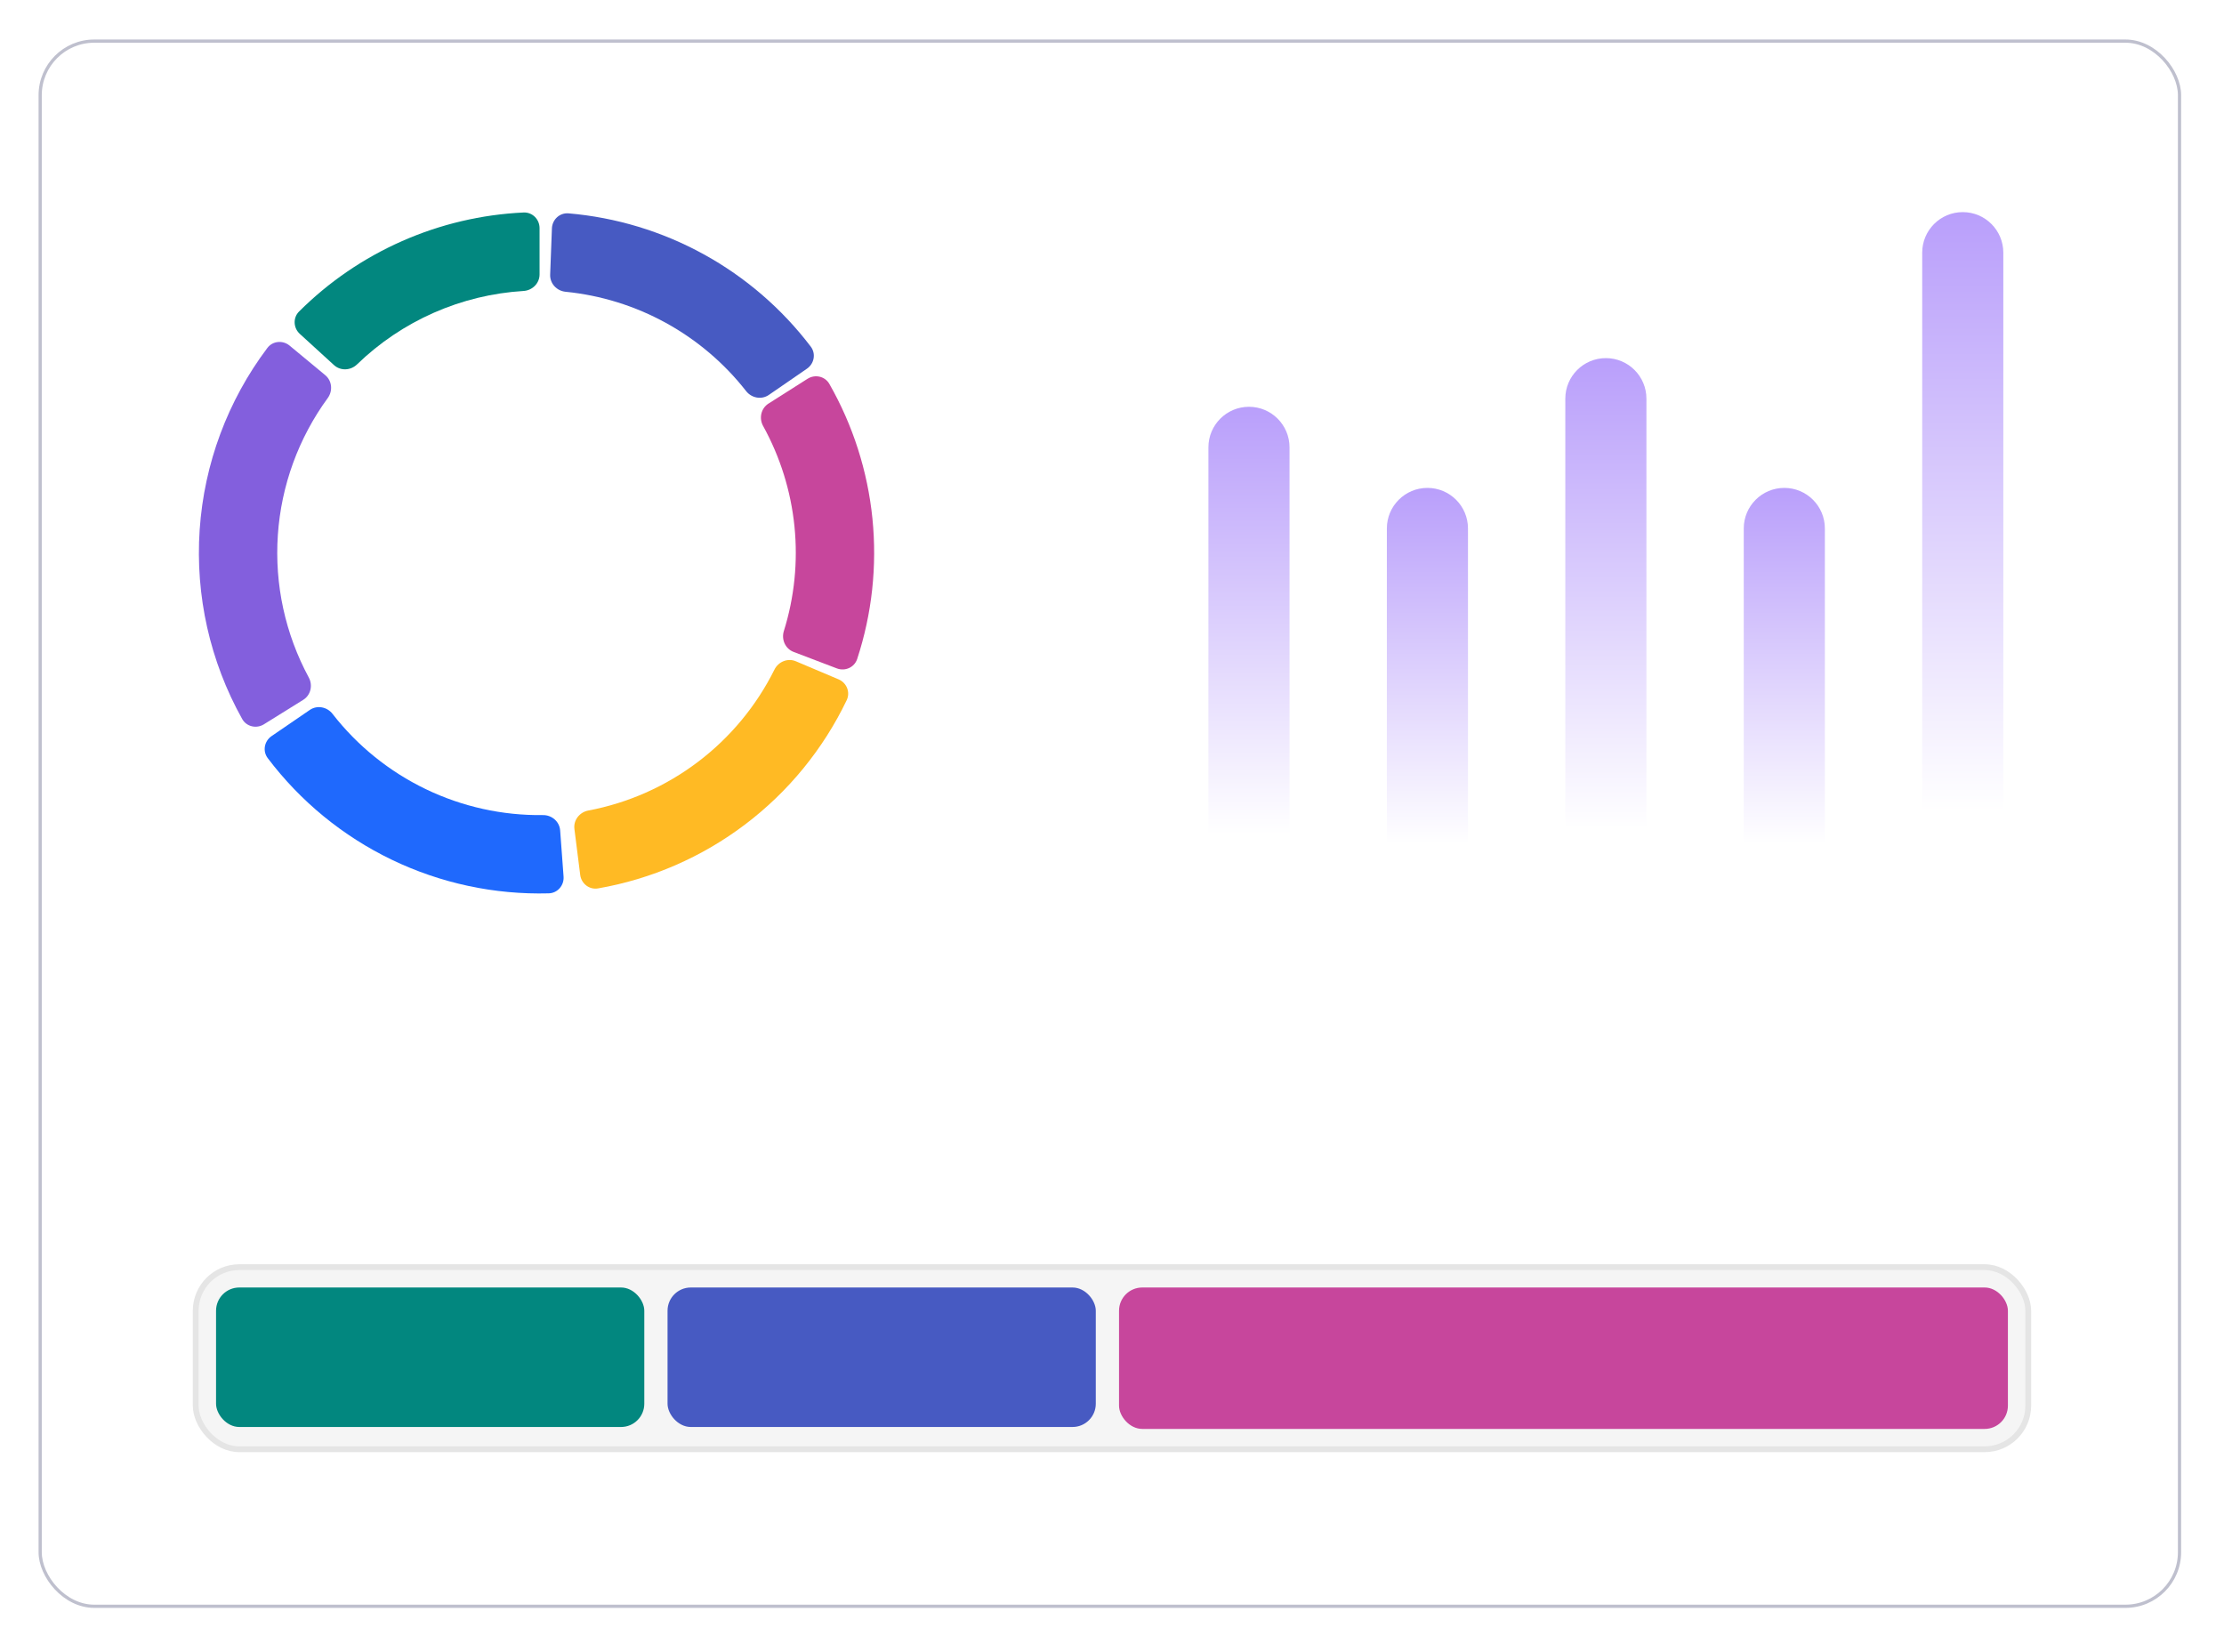 <svg width="346" height="257" viewBox="0 0 346 257" fill="none" xmlns="http://www.w3.org/2000/svg">
<g filter="url(#filter0_d_1347_1143)">
<rect x="6" y="2.146" width="333.33" height="244" rx="8.664" fill="white"/>
<rect x="6.25" y="2.396" width="332.83" height="243.5" rx="8.414" stroke="#BFC0CE" stroke-width="0.5"/>
<path d="M83.943 31.494C83.943 30.117 82.826 28.994 81.45 29.059C74.938 29.365 68.532 30.871 62.554 33.507C56.577 36.144 51.145 39.859 46.529 44.461C45.553 45.434 45.629 47.016 46.646 47.945L51.964 52.801C52.981 53.729 54.554 53.652 55.543 52.693C59.008 49.335 63.047 46.613 67.474 44.661C71.901 42.708 76.634 41.561 81.45 41.266C82.825 41.182 83.943 40.073 83.943 38.696V31.494Z" fill="#02877F"/>
<path d="M85.865 31.531C85.918 30.154 87.077 29.075 88.449 29.192C95.821 29.821 102.99 31.988 109.489 35.563C115.988 39.138 121.656 44.033 126.134 49.923C126.967 51.019 126.676 52.576 125.542 53.358L119.61 57.442C118.475 58.223 116.928 57.931 116.079 56.846C112.688 52.513 108.449 48.904 103.613 46.243C98.777 43.583 93.459 41.935 87.984 41.391C86.613 41.254 85.539 40.104 85.591 38.727L85.865 31.531Z" fill="#475AC2"/>
<path d="M125.635 54.93C126.798 54.192 128.345 54.533 129.028 55.73C132.695 62.156 134.981 69.287 135.728 76.667C136.474 84.047 135.662 91.491 133.356 98.522C132.926 99.83 131.479 100.475 130.192 99.984L123.462 97.42C122.175 96.929 121.537 95.49 121.948 94.175C123.59 88.924 124.155 83.385 123.599 77.894C123.044 72.402 121.381 67.089 118.721 62.272C118.056 61.066 118.393 59.528 119.555 58.79L125.635 54.93Z" fill="#C7469C"/>
<path d="M130.454 101.686C131.723 102.222 132.321 103.689 131.725 104.931C128.08 112.528 122.669 119.157 115.932 124.257C109.195 129.358 101.345 132.766 93.044 134.213C91.687 134.449 90.438 133.475 90.266 132.109L89.364 124.963C89.192 123.597 90.162 122.357 91.515 122.101C97.698 120.934 103.54 118.35 108.575 114.538C113.609 110.727 117.682 105.806 120.484 100.172C121.097 98.939 122.554 98.342 123.822 98.879L130.454 101.686Z" fill="#FFBA24"/>
<path d="M87.677 132.368C87.779 133.741 86.748 134.944 85.371 134.981C76.948 135.208 68.579 133.423 60.964 129.759C53.349 126.096 46.732 120.67 41.653 113.946C40.823 112.847 41.119 111.291 42.256 110.514L48.2 106.448C49.337 105.67 50.883 105.967 51.729 107.054C55.592 112.021 60.559 116.037 66.249 118.775C71.939 121.513 78.177 122.888 84.469 122.807C85.846 122.789 87.043 123.812 87.145 125.186L87.677 132.368Z" fill="#1F69FD"/>
<path d="M41.06 108.682C39.891 109.409 38.347 109.054 37.675 107.851C32.675 98.902 30.368 88.676 31.064 78.412C31.761 68.148 35.427 58.328 41.591 50.136C42.419 49.035 43.997 48.891 45.057 49.77L50.602 54.366C51.663 55.245 51.803 56.813 50.99 57.925C46.45 64.139 43.75 71.526 43.227 79.237C42.703 86.949 44.382 94.633 48.04 101.403C48.695 102.615 48.344 104.149 47.175 104.877L41.06 108.682Z" fill="#835FDD"/>
<rect x="30.449" y="193.137" width="285.096" height="28.329" rx="6.781" fill="#F5F5F5"/>
<rect x="30.449" y="193.137" width="285.096" height="28.329" rx="6.781" stroke="#E5E5E5" stroke-width="0.904"/>
<rect x="33.613" y="196.302" width="66.624" height="21.699" rx="3.616" fill="#02877F"/>
<rect x="103.854" y="196.302" width="66.624" height="21.699" rx="3.616" fill="#475AC2"/>
<rect x="174.094" y="196.302" width="138.286" height="22" rx="3.616" fill="#C7469C"/>
<path d="M188 65.595C188 62.111 190.825 59.286 194.31 59.286C197.794 59.286 200.619 62.111 200.619 65.595V133.073C200.619 134.137 199.756 135 198.692 135H189.927C188.863 135 188 134.137 188 133.073V65.595Z" fill="url(#paint0_linear_1347_1143)"/>
<path d="M215.762 78.214C215.762 74.73 218.587 71.905 222.071 71.905C225.556 71.905 228.381 74.73 228.381 78.214V133.073C228.381 134.137 227.518 135 226.453 135H217.689C216.625 135 215.762 134.137 215.762 133.073V78.214Z" fill="url(#paint1_linear_1347_1143)"/>
<path d="M243.524 58.024C243.524 54.539 246.349 51.714 249.833 51.714C253.318 51.714 256.143 54.539 256.143 58.024V133.073C256.143 134.137 255.28 135 254.216 135H245.451C244.387 135 243.524 134.137 243.524 133.073V58.024Z" fill="url(#paint2_linear_1347_1143)"/>
<path d="M271.286 78.214C271.286 74.73 274.111 71.905 277.595 71.905C281.08 71.905 283.905 74.73 283.905 78.214V133.073C283.905 134.137 283.042 135 281.977 135H273.213C272.149 135 271.286 134.137 271.286 133.073V78.214Z" fill="url(#paint3_linear_1347_1143)"/>
<path d="M299.048 35.309C299.048 31.825 301.873 29 305.357 29C308.842 29 311.667 31.825 311.667 35.309V133.073C311.667 134.137 310.804 135 309.74 135H300.975C299.911 135 299.048 134.137 299.048 133.073V35.309Z" fill="url(#paint4_linear_1347_1143)"/>
</g>
<defs>
<filter id="filter0_d_1347_1143" x="0" y="0.146" width="345.33" height="256" filterUnits="userSpaceOnUse" color-interpolation-filters="sRGB">
<feFlood flood-opacity="0" result="BackgroundImageFix"/>
<feColorMatrix in="SourceAlpha" type="matrix" values="0 0 0 0 0 0 0 0 0 0 0 0 0 0 0 0 0 0 127 0" result="hardAlpha"/>
<feOffset dy="4"/>
<feGaussianBlur stdDeviation="3"/>
<feComposite in2="hardAlpha" operator="out"/>
<feColorMatrix type="matrix" values="0 0 0 0 0 0 0 0 0 0 0 0 0 0 0 0 0 0 0.06 0"/>
<feBlend mode="normal" in2="BackgroundImageFix" result="effect1_dropShadow_1347_1143"/>
<feBlend mode="normal" in="SourceGraphic" in2="effect1_dropShadow_1347_1143" result="shape"/>
</filter>
<linearGradient id="paint0_linear_1347_1143" x1="194.883" y1="49.822" x2="194.883" y2="135" gradientUnits="userSpaceOnUse">
<stop stop-color="#AF91FA"/>
<stop offset="0.893" stop-color="white"/>
</linearGradient>
<linearGradient id="paint1_linear_1347_1143" x1="222.645" y1="64.018" x2="222.645" y2="135" gradientUnits="userSpaceOnUse">
<stop stop-color="#AF91FA"/>
<stop offset="0.893" stop-color="white"/>
</linearGradient>
<linearGradient id="paint2_linear_1347_1143" x1="250.407" y1="41.303" x2="250.407" y2="135" gradientUnits="userSpaceOnUse">
<stop stop-color="#AF91FA"/>
<stop offset="0.893" stop-color="white"/>
</linearGradient>
<linearGradient id="paint3_linear_1347_1143" x1="278.169" y1="64.018" x2="278.169" y2="135" gradientUnits="userSpaceOnUse">
<stop stop-color="#AF91FA"/>
<stop offset="0.893" stop-color="white"/>
</linearGradient>
<linearGradient id="paint4_linear_1347_1143" x1="305.931" y1="15.75" x2="305.931" y2="135" gradientUnits="userSpaceOnUse">
<stop stop-color="#AF91FA"/>
<stop offset="0.893" stop-color="white"/>
</linearGradient>
</defs>
</svg>

